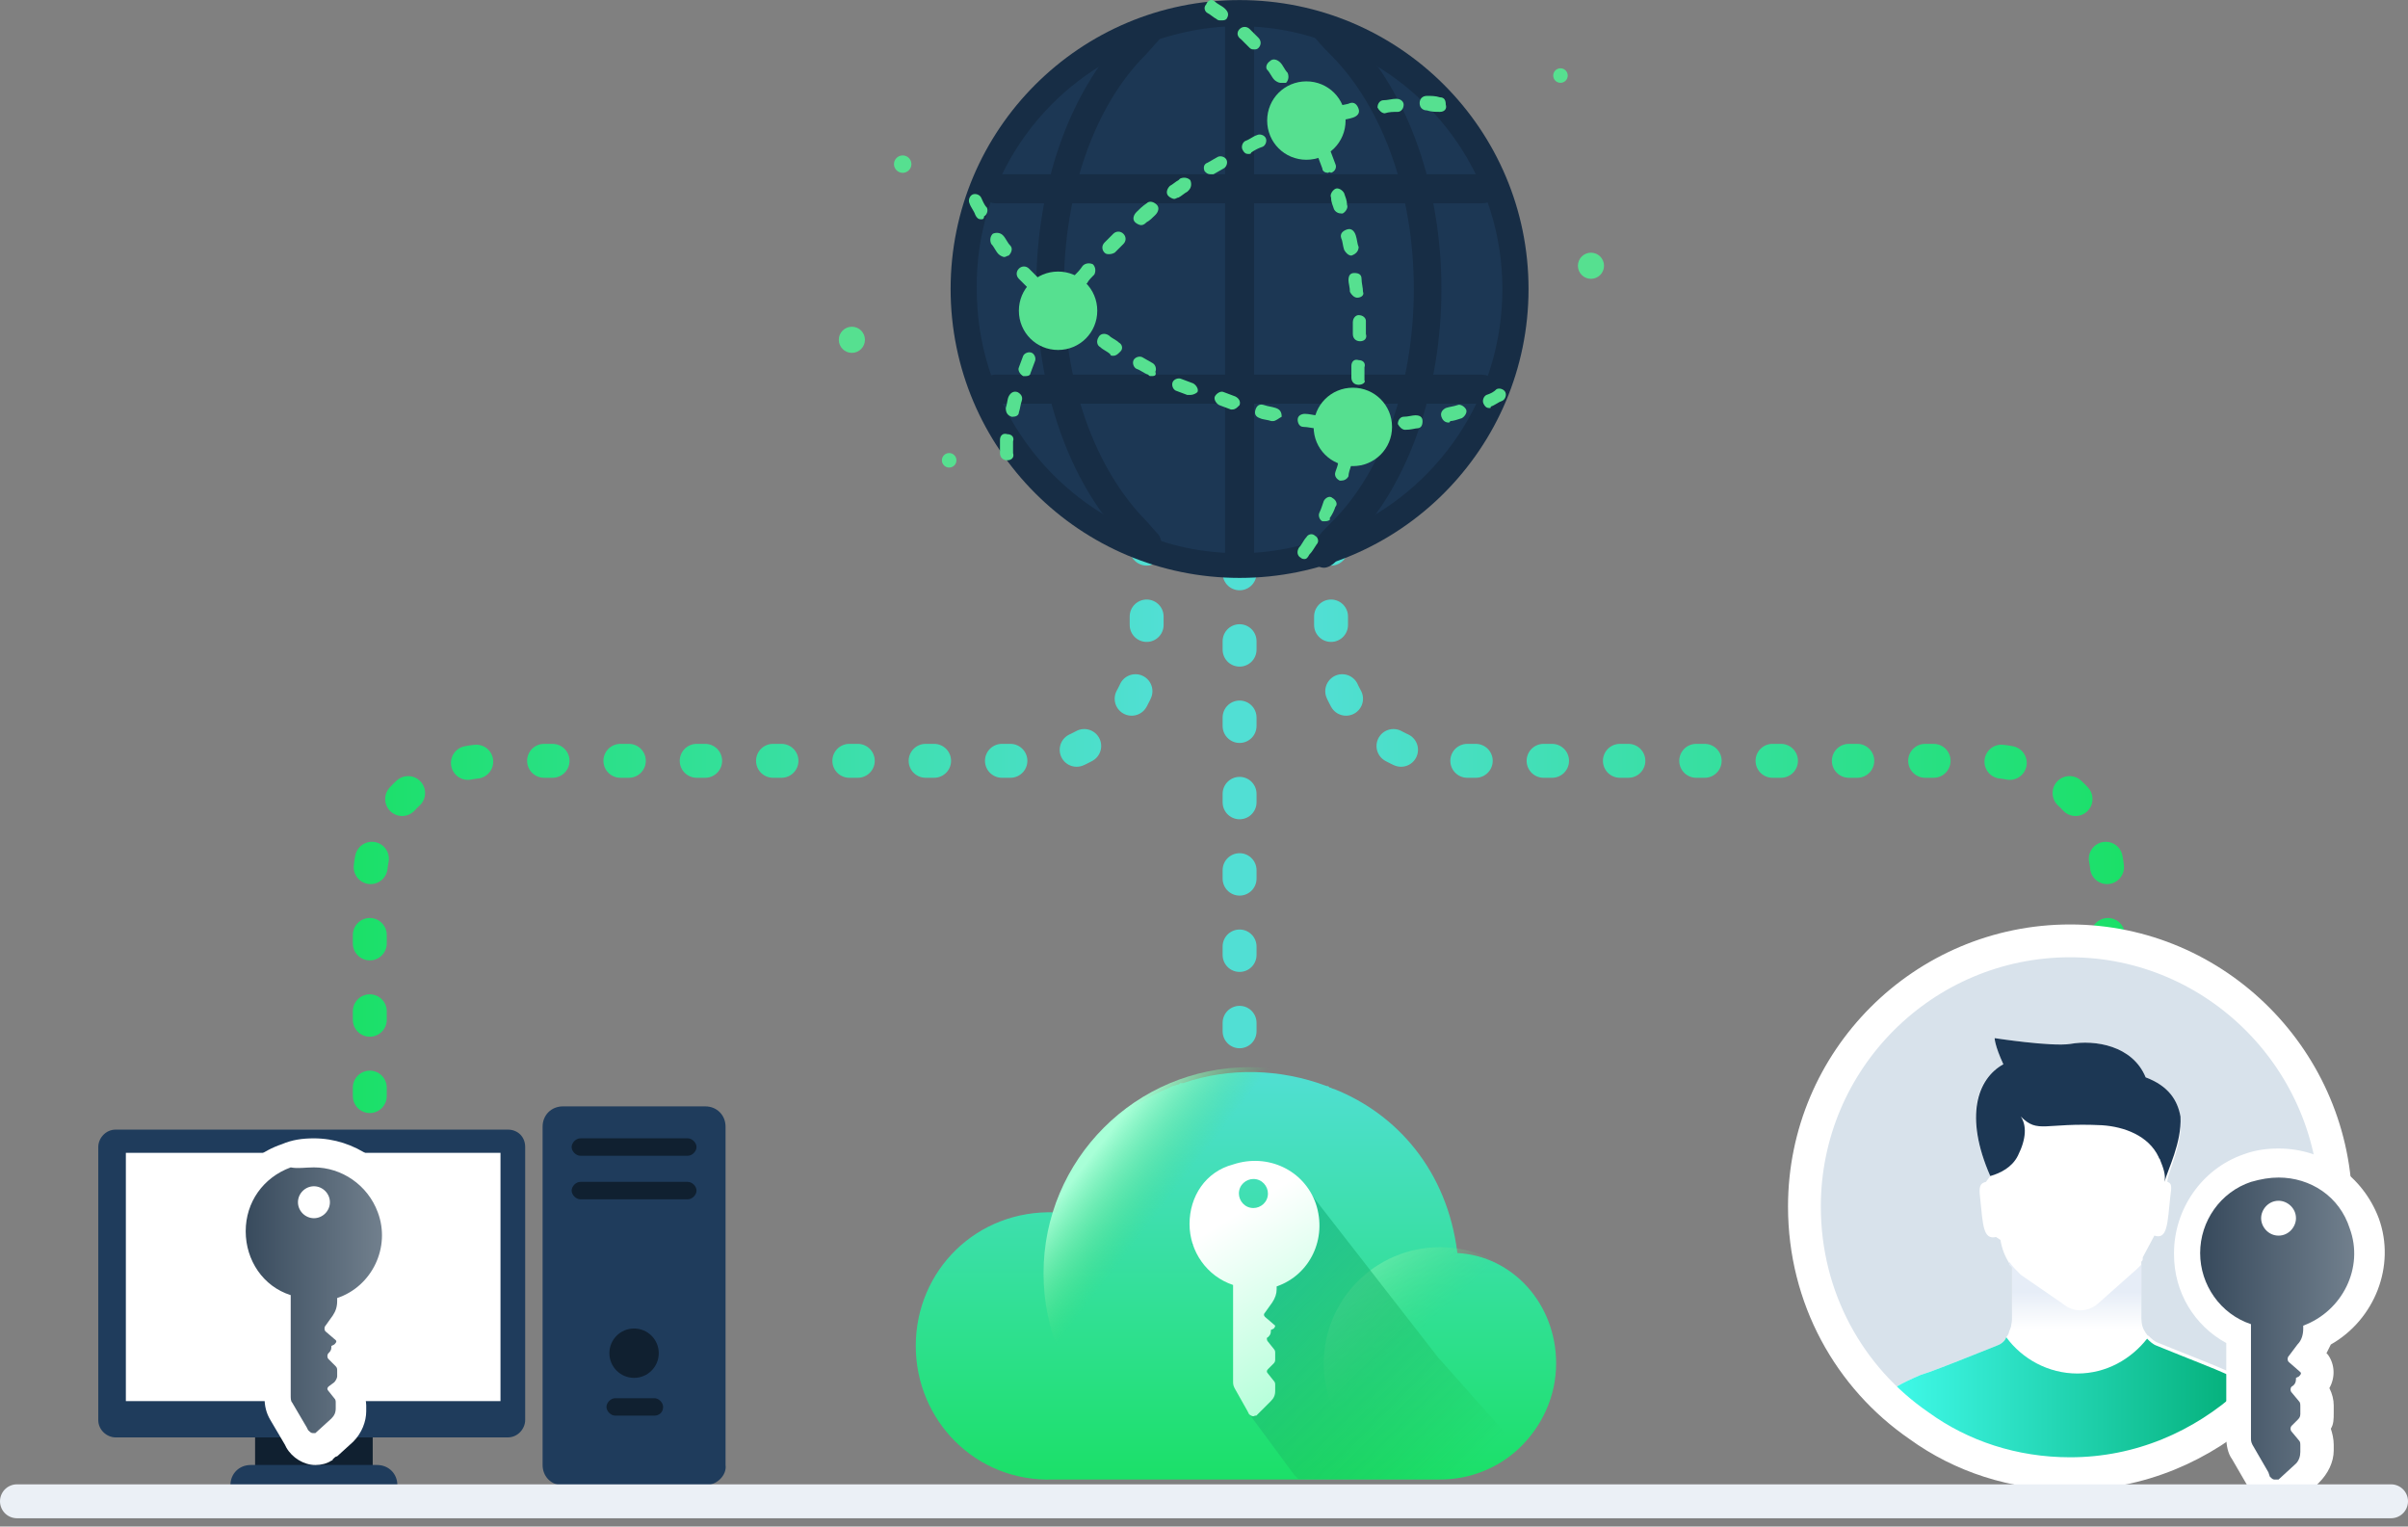 <svg width="142" height="90" viewBox="0 0 142 90" fill="none" xmlns="http://www.w3.org/2000/svg">
<rect x="0" y="0" width="142" height="90" fill="#808080" stroke="none"/>
<path d="M73.098 74.302V29.706" stroke="url(#paint0_linear)" stroke-width="2" stroke-miterlimit="10" stroke-linecap="round" stroke-linejoin="round" stroke-dasharray="0.5 4"/>
<path d="M78.492 31.846V37.752C78.492 41.689 81.661 44.856 85.6 44.856H117.196C121.135 44.856 124.303 48.024 124.303 51.961V69.166" stroke="url(#paint1_linear)" stroke-width="2" stroke-miterlimit="10" stroke-linecap="round" stroke-linejoin="round" stroke-dasharray="0.5 4"/>
<path d="M67.618 31.846V37.752C67.618 41.689 64.45 44.856 60.511 44.856H28.914C24.976 44.856 21.807 48.024 21.807 51.961V69.166" stroke="url(#paint2_linear)" stroke-width="2" stroke-miterlimit="10" stroke-linecap="round" stroke-linejoin="round" stroke-dasharray="0.5 4"/>
<path d="M15.043 86.714V83.718H21.979V86.714H18.468" fill="#102030"/>
<path d="M15.899 86.372H14.786C14.101 86.372 13.587 86.885 13.587 87.57H23.434C23.434 86.885 22.921 86.372 22.236 86.372H19.581" fill="#1F3C5C"/>
<path d="M30.97 67.626V83.719C30.97 84.232 30.541 84.746 29.942 84.746H6.823C6.309 84.746 5.795 84.318 5.795 83.719V67.626C5.795 67.113 6.223 66.599 6.823 66.599H29.942C30.541 66.599 30.97 67.027 30.97 67.626C30.97 67.541 30.97 67.626 30.97 67.626Z" fill="#1F3C5C"/>
<path d="M29.514 79.952V82.606H7.422V67.968H29.514V77.213" fill="white"/>
<path d="M41.587 87.57H33.196C32.511 87.57 31.997 87.056 31.997 86.372V66.427C31.997 65.743 32.511 65.229 33.196 65.229H41.587C42.272 65.229 42.786 65.743 42.786 66.427V86.372C42.872 86.971 42.272 87.57 41.587 87.57Z" fill="#1F3C5C"/>
<path d="M40.56 68.14H34.224C33.967 68.14 33.71 67.883 33.71 67.627C33.71 67.37 33.967 67.113 34.224 67.113H40.56C40.817 67.113 41.074 67.37 41.074 67.627C41.074 67.883 40.817 68.14 40.56 68.14Z" fill="#102030"/>
<path d="M40.56 70.708H34.224C33.967 70.708 33.71 70.451 33.71 70.194C33.71 69.937 33.967 69.68 34.224 69.68H40.56C40.817 69.68 41.074 69.937 41.074 70.194C41.074 70.451 40.817 70.708 40.56 70.708Z" fill="#102030"/>
<path d="M38.59 83.462H36.278C36.021 83.462 35.764 83.205 35.764 82.948C35.764 82.691 36.021 82.434 36.278 82.434H38.59C38.847 82.434 39.104 82.691 39.104 82.948C39.104 83.29 38.847 83.462 38.59 83.462Z" fill="#102030"/>
<path d="M37.391 81.236C38.195 81.236 38.847 80.584 38.847 79.78C38.847 78.977 38.195 78.325 37.391 78.325C36.587 78.325 35.936 78.977 35.936 79.78C35.936 80.584 36.587 81.236 37.391 81.236Z" fill="#102030"/>
<path d="M18.428 85.518C18 85.518 17.657 85.261 17.486 84.919L16.544 83.292C16.373 83.035 16.287 82.779 16.287 82.436V77.129C14.66 76.359 13.633 74.732 13.547 72.849C13.547 72.849 13.547 72.849 13.547 72.764C13.547 70.709 14.831 68.912 16.801 68.227C17.314 68.056 17.828 67.97 18.428 67.97C20.483 67.97 22.281 69.254 22.966 71.223C23.822 73.534 22.709 76.102 20.568 77.129C20.483 77.472 20.397 77.728 20.14 78.071L20.055 78.156L20.226 78.328C20.311 78.413 20.397 78.499 20.397 78.584C20.568 78.841 20.568 79.098 20.568 79.355C20.483 79.526 20.397 79.697 20.311 79.868C20.311 79.954 20.311 79.954 20.226 79.954V80.04C20.397 80.296 20.568 80.553 20.568 80.895V81.238C20.568 81.58 20.483 81.837 20.226 82.094C20.397 82.351 20.483 82.607 20.483 82.95V83.121C20.483 83.549 20.311 83.977 19.969 84.319L19.027 85.175C19.027 85.175 18.941 85.261 18.856 85.347C18.856 85.432 18.684 85.518 18.428 85.518ZM18.513 70.795C18.428 70.795 18.428 70.88 18.513 70.795C18.428 70.88 18.428 70.966 18.513 70.966C18.513 70.966 18.599 70.966 18.513 70.795C18.599 70.88 18.513 70.795 18.513 70.795Z" fill="url(#paint3_linear)"/>
<path d="M18.513 68.826C20.14 68.826 21.681 69.853 22.281 71.479C23.051 73.534 21.938 75.845 19.883 76.529V76.701C19.883 77.043 19.798 77.3 19.626 77.557L19.198 78.156C19.113 78.242 19.113 78.413 19.198 78.498L19.798 79.012C19.883 79.097 19.798 79.183 19.712 79.269L19.541 79.354V79.44C19.541 79.611 19.455 79.697 19.369 79.782C19.284 79.868 19.284 80.039 19.369 80.125L19.798 80.553C19.883 80.638 19.883 80.724 19.883 80.809V81.152C19.883 81.237 19.798 81.409 19.712 81.494L19.369 81.751C19.284 81.837 19.284 81.922 19.369 82.008L19.712 82.436C19.798 82.521 19.798 82.607 19.798 82.692V83.035C19.798 83.292 19.712 83.463 19.541 83.634L18.599 84.49C18.599 84.49 18.599 84.49 18.513 84.49H18.428C18.342 84.49 18.256 84.404 18.171 84.319L18.085 84.148L17.229 82.692C17.143 82.607 17.143 82.436 17.143 82.265V76.358C15.516 75.845 14.489 74.304 14.489 72.592C14.489 70.88 15.516 69.425 17.143 68.826C17.571 68.911 17.999 68.826 18.513 68.826ZM18.513 71.822C19.027 71.822 19.455 71.394 19.455 70.88C19.455 70.367 19.027 69.939 18.513 69.939C17.999 69.939 17.571 70.367 17.571 70.88C17.571 71.394 17.999 71.822 18.513 71.822ZM18.513 67.114C17.828 67.114 17.229 67.199 16.629 67.456C14.318 68.227 12.862 70.452 12.862 72.849V72.934C12.862 74.903 13.975 76.701 15.602 77.642V82.436C15.602 82.864 15.688 83.292 15.944 83.72L16.801 85.175L16.886 85.346C17.229 85.945 17.914 86.373 18.599 86.373C18.941 86.373 19.284 86.288 19.541 86.116C19.541 86.116 19.626 86.117 19.626 86.031C19.712 85.945 19.798 85.86 19.883 85.86L20.825 85.004C21.339 84.49 21.596 83.805 21.596 83.206V82.864C21.596 82.607 21.51 82.265 21.424 82.008C21.51 81.751 21.596 81.494 21.596 81.152V80.809C21.596 80.467 21.51 80.21 21.424 79.868C21.681 79.269 21.681 78.584 21.339 77.985C21.424 77.899 21.424 77.814 21.51 77.642C23.822 76.273 24.935 73.448 23.993 70.794C23.051 68.654 20.911 67.114 18.513 67.114Z" fill="white"/>
<path d="M137.746 71.221C137.746 75.415 136.119 79.181 133.379 82.006C133.122 82.263 132.951 82.52 132.694 82.691C129.869 85.259 126.187 86.885 122.076 86.885C118.737 86.885 115.654 85.858 113.171 84.06C112.401 83.547 111.716 82.948 111.116 82.348C108.205 79.524 106.407 75.586 106.407 71.135C106.407 62.49 113.428 55.471 122.076 55.471C130.639 55.556 137.746 62.575 137.746 71.221Z" fill="#E9F0F8"/>
<path d="M137.746 71.221C137.746 75.757 135.777 79.866 132.694 82.691C129.869 85.259 126.187 86.885 122.076 86.885C118.737 86.885 115.654 85.858 113.171 84.06C109.061 81.236 106.407 76.528 106.407 71.135C106.407 62.49 113.428 55.471 122.076 55.471C130.725 55.471 137.746 62.575 137.746 71.221Z" fill="#D8E2EB"/>
<path d="M133.379 82.006C133.122 82.263 132.951 82.519 132.694 82.691C129.869 85.258 126.187 86.885 122.076 86.885C118.737 86.885 115.654 85.858 113.171 84.06C112.401 83.547 111.716 82.947 111.116 82.348C111.459 81.92 112.058 81.578 113.257 81.064L113.771 80.893C114.713 80.551 115.997 80.037 117.709 79.352C117.966 79.267 118.223 79.096 118.309 78.839C118.394 78.753 118.48 78.582 118.48 78.496C118.566 78.325 118.651 78.068 118.651 77.811V74.644C118.566 74.559 118.566 74.559 118.48 74.473C118.223 74.045 118.052 73.617 117.966 73.104L117.709 72.932C116.939 73.104 116.939 72.248 116.768 70.621C116.682 69.936 116.768 69.765 117.11 69.68L117.367 69.337C116.768 67.968 116.511 66.855 116.511 65.828C116.511 64.287 117.196 63.26 118.138 62.746C117.624 61.634 117.624 61.206 117.624 61.206C117.624 61.206 120.963 61.719 122.076 61.548C123.532 61.291 125.758 61.634 126.529 63.517C127.899 64.03 128.413 64.886 128.584 65.828C128.755 67.283 127.899 68.995 127.813 69.594V69.68C128.07 69.765 128.07 69.936 127.985 70.536C127.813 72.162 127.813 73.104 127.043 72.847L126.358 74.131C126.358 74.302 126.358 74.302 126.272 74.388C126.272 74.644 126.272 75.072 126.272 77.726C126.272 78.068 126.358 78.325 126.529 78.582C126.615 78.668 126.615 78.753 126.7 78.753C126.872 78.924 127.043 79.096 127.3 79.181C129.183 79.951 130.554 80.465 131.495 80.893C132.352 81.492 132.951 81.749 133.379 82.006Z" fill="white"/>
<path d="M133.379 82.006C133.122 82.263 132.951 82.52 132.694 82.691C129.869 85.259 126.187 86.885 122.077 86.885C118.737 86.885 115.655 85.858 113.171 84.06C112.401 83.547 111.716 82.948 111.116 82.348C111.459 81.92 112.058 81.578 113.257 81.064L113.771 80.893C114.713 80.551 115.997 80.037 117.71 79.353C117.966 79.267 118.223 79.096 118.309 78.839C119.251 80.123 120.792 80.979 122.505 80.979C124.217 80.979 125.673 80.123 126.615 78.924C126.786 79.096 126.957 79.267 127.214 79.353C129.098 80.123 130.468 80.636 131.41 81.064C132.352 81.492 132.951 81.749 133.379 82.006Z" fill="url(#paint4_linear)"/>
<path d="M127.642 69.68C127.728 69.252 127.557 68.824 127.385 68.396C127.385 68.31 127.3 68.31 127.3 68.225C126.7 66.941 125.245 66.427 123.96 66.341C120.535 66.17 120.193 66.855 119.165 65.828C119.508 66.341 119.508 67.112 118.994 68.139C118.652 68.824 117.966 69.166 117.367 69.337C115.826 65.828 116.596 63.602 118.138 62.746C117.624 61.634 117.624 61.206 117.624 61.206C117.624 61.206 120.963 61.719 122.077 61.548C123.532 61.291 125.759 61.634 126.529 63.517C127.899 64.03 128.413 64.886 128.584 65.828C128.67 67.369 127.814 68.995 127.642 69.68Z" fill="#1C3754"/>
<path d="M118.651 77.897V74.73C118.566 74.644 118.566 74.644 118.48 74.559V74.388C118.651 74.644 118.908 74.901 119.165 75.158L121.648 76.87C122.248 77.384 123.104 77.384 123.703 76.87L126.015 74.816C126.101 74.73 126.187 74.644 126.272 74.559C126.272 74.816 126.272 75.244 126.272 77.897C126.272 78.068 126.272 78.24 126.358 78.325H118.651C118.566 78.154 118.651 78.068 118.651 77.897Z" fill="url(#paint5_linear)"/>
<path d="M137.746 71.221C137.746 75.757 135.777 79.866 132.694 82.691C129.869 85.259 126.187 86.885 122.076 86.885C118.737 86.885 115.654 85.858 113.171 84.06C109.061 81.236 106.407 76.528 106.407 71.135C106.407 62.49 113.428 55.471 122.076 55.471C130.725 55.471 137.746 62.575 137.746 71.221Z" stroke="white" stroke-width="1.935" stroke-miterlimit="10" stroke-linecap="round" stroke-linejoin="round"/>
<path d="M134.367 88.085C133.938 88.085 133.596 87.829 133.339 87.486L132.311 85.603C132.14 85.346 132.055 85.004 132.055 84.747V78.67C130.256 77.814 129.058 75.93 128.972 73.876C128.972 73.876 128.972 73.876 128.972 73.791C128.972 71.565 130.428 69.511 132.568 68.74C133.168 68.569 133.767 68.398 134.367 68.398C136.593 68.398 138.648 69.853 139.419 71.993C140.36 74.561 139.076 77.386 136.678 78.584C136.593 78.927 136.422 79.355 136.25 79.611L136.079 79.782L136.336 80.039C136.422 80.125 136.507 80.21 136.507 80.296C136.764 80.724 136.678 81.238 136.336 81.58C136.336 81.666 136.25 81.751 136.25 81.837L136.336 81.922C136.507 82.179 136.678 82.522 136.678 82.778V83.206C136.678 83.549 136.507 83.891 136.336 84.148L136.422 84.234C136.593 84.49 136.764 84.747 136.764 85.09V85.432C136.764 85.945 136.593 86.374 136.25 86.716L135.223 87.657C135.223 87.657 135.052 87.743 135.052 87.829C134.709 88.085 134.538 88.085 134.367 88.085ZM134.367 71.565C134.281 71.565 134.281 71.565 134.195 71.651C134.195 71.651 134.11 71.736 134.11 71.822C134.11 71.907 134.195 71.993 134.281 71.993C134.367 71.993 134.367 71.993 134.452 71.907C134.538 71.822 134.538 71.822 134.538 71.736C134.538 71.651 134.452 71.565 134.367 71.565Z" fill="url(#paint6_linear)"/>
<path d="M134.367 69.425C136.25 69.425 137.963 70.538 138.562 72.421C139.419 74.732 138.134 77.3 135.822 78.156V78.327C135.822 78.669 135.737 79.012 135.48 79.269L134.966 79.953C134.88 80.039 134.88 80.21 134.966 80.296L135.651 80.895C135.737 80.981 135.651 81.066 135.565 81.152L135.394 81.237V81.323C135.394 81.494 135.309 81.665 135.137 81.751C135.052 81.837 135.052 82.008 135.137 82.093L135.565 82.607C135.651 82.692 135.651 82.778 135.651 82.949V83.377C135.651 83.549 135.565 83.634 135.48 83.72L135.137 84.062C135.052 84.148 135.052 84.319 135.137 84.404L135.565 84.918C135.651 85.004 135.651 85.089 135.651 85.26V85.603C135.651 85.86 135.565 86.116 135.394 86.288L134.367 87.229C134.367 87.229 134.367 87.229 134.281 87.229C134.195 87.229 134.195 87.229 134.11 87.229C134.024 87.229 133.939 87.144 133.853 87.058L133.767 86.801L132.825 85.175C132.74 85.004 132.74 84.918 132.74 84.747V78.07C130.942 77.471 129.743 75.759 129.743 73.876C129.743 71.993 130.942 70.281 132.74 69.682C133.339 69.51 133.853 69.425 134.367 69.425ZM134.367 72.849C134.966 72.849 135.394 72.335 135.394 71.822C135.394 71.222 134.88 70.794 134.367 70.794C133.767 70.794 133.339 71.308 133.339 71.822C133.339 72.335 133.767 72.849 134.367 72.849ZM134.367 67.713C133.682 67.713 132.997 67.799 132.312 68.055C129.828 68.911 128.202 71.308 128.202 73.876V73.962C128.202 76.187 129.4 78.156 131.284 79.183V84.747C131.284 85.175 131.37 85.688 131.627 86.031L132.569 87.657L132.654 87.914C132.997 88.513 133.682 88.941 134.367 88.941C134.709 88.941 135.052 88.856 135.394 88.684H135.48C135.565 88.599 135.651 88.513 135.737 88.427L136.764 87.4C137.278 86.887 137.62 86.202 137.62 85.517V85.175C137.62 84.832 137.535 84.49 137.449 84.233C137.62 83.976 137.62 83.634 137.62 83.292V82.864C137.62 82.521 137.535 82.179 137.364 81.837C137.706 81.237 137.706 80.467 137.278 79.868L137.192 79.782C137.278 79.611 137.364 79.44 137.449 79.269C140.018 77.813 141.302 74.646 140.275 71.822C139.333 69.339 137.021 67.713 134.367 67.713Z" fill="white"/>
<path d="M91.765 80.38C91.765 82.349 90.908 84.147 89.538 85.43C88.34 86.543 86.713 87.228 84.915 87.228C84.915 87.228 84.572 87.228 76.523 87.228H75.496C75.153 87.228 74.811 87.228 74.468 87.228C73.954 87.228 73.355 87.228 72.841 87.228H62.138C57.514 87.399 54.003 83.719 54.003 79.353C54.003 74.902 57.599 71.307 62.223 71.478H62.309C62.737 70.28 63.251 69.167 63.85 68.225C63.936 68.14 64.022 68.054 64.022 67.969L64.107 67.883C65.391 66.085 67.104 64.887 68.988 64.117C69.073 64.031 69.245 64.031 69.416 63.946C69.502 63.946 69.502 63.946 69.587 63.86C69.587 63.86 69.587 63.86 69.673 63.86H69.758C72.499 62.918 75.496 63.004 78.236 64.031C78.321 64.031 78.321 64.031 78.407 64.117C78.493 64.117 78.578 64.202 78.664 64.202C82.346 65.657 85.343 68.996 85.942 73.875C89.196 74.046 91.765 76.871 91.765 80.38Z" fill="url(#paint7_linear)"/>
<path d="M84.915 87.228C88.698 87.228 91.765 84.162 91.765 80.38C91.765 76.598 88.698 73.532 84.915 73.532C81.131 73.532 78.064 76.598 78.064 80.38C78.064 84.162 81.131 87.228 84.915 87.228Z" fill="url(#paint8_linear)"/>
<path d="M73.697 87.228C80.413 87.228 85.856 81.786 85.856 75.073C85.856 68.36 80.413 62.918 73.697 62.918C66.982 62.918 61.538 68.36 61.538 75.073C61.538 81.786 66.982 87.228 73.697 87.228Z" fill="url(#paint9_linear)"/>
<path d="M89.584 85.404C88.385 86.516 86.758 87.201 84.96 87.201C84.96 87.201 84.617 87.201 76.568 87.201L76.483 87.116L76.311 86.944L73.657 83.349L72.886 79.754L73.657 74.875L70.232 73.334L75.198 73.249L76.996 69.996L84.788 80.011L89.584 85.404Z" fill="url(#paint10_linear)"/>
<path d="M73.058 70.366C73.058 69.853 73.486 69.51 73.914 69.51C74.428 69.51 74.77 69.938 74.77 70.366C74.77 70.88 74.342 71.222 73.914 71.222C73.4 71.222 73.058 70.794 73.058 70.366ZM70.147 72.164C70.147 73.79 71.174 75.246 72.715 75.759V81.409C72.715 81.58 72.715 81.665 72.801 81.837L73.572 83.206L73.657 83.377C73.743 83.463 73.914 83.548 74 83.463C74 83.463 74 83.463 74.085 83.463L74.942 82.607C75.113 82.436 75.198 82.264 75.198 82.008V81.665C75.198 81.58 75.198 81.494 75.113 81.409L74.77 80.981C74.685 80.895 74.685 80.809 74.77 80.724L75.113 80.381C75.198 80.296 75.198 80.21 75.198 80.124V79.782C75.198 79.697 75.198 79.611 75.113 79.525L74.77 79.097C74.685 79.012 74.685 78.841 74.77 78.841C74.856 78.755 74.942 78.669 74.942 78.498V78.413L75.113 78.327C75.198 78.241 75.198 78.156 75.198 78.156L74.599 77.642C74.513 77.557 74.513 77.471 74.599 77.385L75.027 76.786C75.198 76.529 75.284 76.273 75.284 76.016V75.845C77.254 75.16 78.281 73.02 77.596 70.966C76.911 68.997 74.77 67.97 72.715 68.654C71.088 69.082 70.147 70.538 70.147 72.164Z" fill="url(#paint11_linear)"/>
<path d="M73.098 34.072C82.509 34.072 90.138 26.445 90.138 17.038C90.138 7.63 82.509 0.004 73.098 0.004C63.687 0.004 56.058 7.63 56.058 17.038C56.058 26.445 63.687 34.072 73.098 34.072Z" fill="#172D45"/>
<path d="M88.596 17.038C88.596 23.458 84.743 28.936 79.177 31.333C77.294 32.103 75.239 32.617 73.098 32.617C70.957 32.617 68.902 32.189 67.018 31.333C61.453 28.936 57.599 23.458 57.599 17.038C57.514 10.618 61.453 5.14 66.933 2.829C68.817 2.059 70.872 1.545 73.012 1.545C75.153 1.545 77.208 1.973 79.092 2.829C84.657 5.14 88.596 10.618 88.596 17.038Z" fill="#1C3754"/>
<path d="M78.064 33.473C77.893 33.473 77.722 33.387 77.551 33.301C77.208 33.045 77.123 32.531 77.379 32.103C77.722 31.59 78.15 31.162 78.578 30.733C81.575 27.738 83.373 22.602 83.373 17.038C83.373 11.474 81.575 6.424 78.578 3.342C78.236 3 77.893 2.658 77.551 2.23C77.294 1.887 77.294 1.288 77.722 1.031C78.064 0.774 78.578 0.86 78.921 1.202C79.177 1.545 79.434 1.887 79.777 2.144C83.031 5.482 85 11.046 85 17.038C85 23.03 83.031 28.594 79.777 31.932C79.434 32.274 79.092 32.702 78.749 33.13C78.578 33.301 78.321 33.473 78.064 33.473Z" fill="#172D45"/>
<path d="M67.704 32.959C67.447 32.959 67.19 32.873 67.019 32.617C66.762 32.36 66.591 32.103 66.334 31.846C63.08 28.508 61.11 22.944 61.11 16.952C61.11 10.96 63.08 5.397 66.334 2.058C66.591 1.802 66.762 1.545 67.019 1.288C67.275 0.946 67.875 0.86 68.217 1.202C68.56 1.459 68.645 2.058 68.303 2.401C68.046 2.658 67.789 3 67.532 3.257C64.535 6.253 62.737 11.389 62.737 16.952C62.737 22.516 64.535 27.566 67.532 30.648C67.789 30.905 68.046 31.247 68.303 31.504C68.56 31.846 68.56 32.36 68.217 32.702C68.132 32.959 67.875 32.959 67.704 32.959Z" fill="#172D45"/>
<path d="M73.098 33.986C72.67 33.986 72.242 33.643 72.242 33.13V0.945C72.242 0.517 72.584 0.089 73.098 0.089C73.612 0.089 73.954 0.431 73.954 0.945V33.13C73.954 33.643 73.526 33.986 73.098 33.986Z" fill="#172D45"/>
<path d="M87.398 11.988H58.713C58.285 11.988 57.857 11.645 57.857 11.132C57.857 10.618 58.199 10.275 58.713 10.275H87.398C87.826 10.275 88.254 10.618 88.254 11.132C88.254 11.645 87.912 11.988 87.398 11.988Z" fill="#172D45"/>
<path d="M87.398 23.8H58.713C58.285 23.8 57.857 23.458 57.857 22.944C57.857 22.516 58.199 22.088 58.713 22.088H87.398C87.826 22.088 88.254 22.43 88.254 22.944C88.254 23.458 87.912 23.8 87.398 23.8Z" fill="#172D45"/>
<path d="M62.394 20.633C61.11 20.633 60.083 19.605 60.083 18.321C60.083 17.037 61.11 16.01 62.394 16.01C63.679 16.01 64.706 17.037 64.706 18.321C64.706 19.605 63.679 20.633 62.394 20.633Z" fill="#56E090"/>
<path d="M77.037 9.419C75.752 9.419 74.725 8.392 74.725 7.108C74.725 5.824 75.752 4.797 77.037 4.797C78.321 4.797 79.349 5.824 79.349 7.108C79.349 8.392 78.321 9.419 77.037 9.419Z" fill="#56E090"/>
<path d="M79.777 27.481C78.492 27.481 77.465 26.453 77.465 25.169C77.465 23.886 78.492 22.858 79.777 22.858C81.061 22.858 82.089 23.886 82.089 25.169C82.089 26.453 81.061 27.481 79.777 27.481Z" fill="#56E090"/>
<path d="M76.951 32.959C76.866 32.959 76.78 32.959 76.694 32.873C76.523 32.787 76.438 32.531 76.609 32.274C76.78 32.103 76.866 31.846 77.037 31.675C77.123 31.503 77.379 31.418 77.551 31.589C77.722 31.675 77.808 31.931 77.636 32.103C77.465 32.359 77.379 32.531 77.208 32.702C77.123 32.873 77.037 32.959 76.951 32.959ZM78.15 30.733C78.064 30.733 78.064 30.733 77.979 30.733C77.808 30.648 77.722 30.391 77.808 30.22C77.893 30.048 77.979 29.791 78.064 29.535C78.15 29.363 78.407 29.192 78.578 29.363C78.749 29.449 78.921 29.706 78.749 29.877C78.664 30.134 78.578 30.305 78.407 30.562C78.493 30.648 78.321 30.733 78.15 30.733ZM79.092 28.336H79.006C78.835 28.251 78.664 28.079 78.749 27.823C78.835 27.566 78.921 27.395 78.921 27.138C79.006 26.967 79.177 26.796 79.434 26.881C79.606 26.967 79.777 27.138 79.691 27.395C79.606 27.651 79.52 27.908 79.52 28.079C79.434 28.251 79.263 28.336 79.092 28.336Z" fill="#56E090"/>
<path d="M80.119 22.687C79.862 22.687 79.691 22.515 79.691 22.259C79.691 22.002 79.691 21.745 79.691 21.574C79.691 21.317 79.862 21.146 80.119 21.232C80.376 21.232 80.547 21.403 80.462 21.66C80.462 21.916 80.462 22.173 80.462 22.43C80.547 22.515 80.376 22.687 80.119 22.687ZM80.205 20.119C79.948 20.119 79.777 19.948 79.777 19.691C79.777 19.434 79.777 19.177 79.777 19.006C79.777 18.749 79.948 18.578 80.119 18.578C80.376 18.578 80.547 18.749 80.547 18.92C80.547 19.177 80.547 19.434 80.547 19.691C80.633 19.948 80.462 20.119 80.205 20.119ZM80.034 17.551C79.862 17.551 79.691 17.38 79.606 17.208C79.606 16.952 79.52 16.695 79.52 16.524C79.52 16.267 79.606 16.096 79.862 16.096C80.119 16.096 80.29 16.181 80.29 16.438C80.29 16.695 80.376 16.952 80.376 17.208C80.462 17.38 80.29 17.551 80.034 17.551C80.119 17.551 80.034 17.551 80.034 17.551ZM79.691 15.069C79.52 15.069 79.349 14.897 79.263 14.726C79.177 14.469 79.177 14.213 79.092 14.041C79.006 13.784 79.177 13.613 79.434 13.528C79.691 13.442 79.862 13.613 79.948 13.87C80.034 14.127 80.034 14.384 80.119 14.555C80.119 14.812 79.948 14.983 79.691 15.069ZM79.092 12.586C78.921 12.586 78.749 12.501 78.664 12.329C78.578 12.073 78.492 11.901 78.492 11.645C78.407 11.473 78.578 11.217 78.749 11.131C78.921 11.045 79.177 11.217 79.263 11.388C79.349 11.645 79.434 11.816 79.434 12.073C79.52 12.244 79.349 12.501 79.177 12.586H79.092ZM78.321 10.189C78.15 10.189 77.979 10.104 77.979 9.933C77.893 9.676 77.807 9.505 77.722 9.248C77.636 9.077 77.722 8.82 77.979 8.734C78.15 8.649 78.407 8.734 78.492 8.991C78.578 9.248 78.664 9.419 78.749 9.676C78.835 9.847 78.749 10.104 78.492 10.189C78.407 10.104 78.321 10.189 78.321 10.189Z" fill="#56E090"/>
<path d="M75.496 4.883C75.41 4.883 75.239 4.797 75.153 4.711C74.982 4.54 74.896 4.283 74.725 4.112C74.639 4.027 74.639 3.77 74.896 3.599C75.067 3.427 75.324 3.513 75.496 3.684C75.667 3.855 75.752 4.112 75.924 4.283C76.009 4.455 76.009 4.711 75.838 4.883C75.667 4.883 75.581 4.883 75.496 4.883ZM73.954 2.914C73.869 2.914 73.783 2.914 73.697 2.828C73.526 2.657 73.355 2.486 73.184 2.315C72.927 2.143 72.927 1.887 73.098 1.715C73.269 1.544 73.526 1.544 73.697 1.715C73.869 1.887 74.04 2.058 74.211 2.229C74.382 2.4 74.382 2.657 74.211 2.828C74.125 2.914 74.04 2.914 73.954 2.914ZM71.985 1.202C71.899 1.202 71.814 1.202 71.728 1.116C71.557 1.031 71.385 0.859 71.214 0.774C71.043 0.688 70.957 0.431 71.129 0.26C71.214 0.003 71.471 -0.082 71.642 0.089C71.814 0.26 72.07 0.346 72.242 0.517C72.413 0.688 72.499 0.859 72.327 1.116C72.242 1.202 72.156 1.202 71.985 1.202Z" fill="#56E090"/>
<path d="M60.853 17.037C60.768 17.037 60.682 17.037 60.596 16.952C60.425 16.781 60.254 16.609 60.083 16.438C59.911 16.267 59.911 16.01 60.083 15.839C60.254 15.668 60.511 15.668 60.682 15.839C60.853 16.01 61.025 16.181 61.196 16.353C61.367 16.524 61.367 16.781 61.196 16.952C61.025 17.037 60.939 17.037 60.853 17.037ZM59.226 15.154C59.141 15.154 58.969 15.069 58.884 14.983C58.713 14.812 58.627 14.555 58.456 14.384C58.37 14.213 58.37 13.956 58.541 13.785C58.713 13.699 58.969 13.699 59.141 13.87C59.312 14.041 59.398 14.298 59.569 14.469C59.74 14.641 59.654 14.897 59.483 15.069C59.398 15.069 59.312 15.154 59.226 15.154ZM57.856 12.929C57.685 12.929 57.599 12.843 57.514 12.672C57.428 12.415 57.257 12.244 57.171 11.987C57.086 11.816 57.171 11.559 57.343 11.473C57.514 11.388 57.771 11.473 57.856 11.645C57.942 11.816 58.028 12.073 58.199 12.244C58.284 12.415 58.199 12.672 58.028 12.758C58.028 12.929 57.942 12.929 57.856 12.929Z" fill="#56E090"/>
<path d="M77.636 25.255C77.636 25.255 77.551 25.255 77.636 25.255C77.379 25.255 77.123 25.169 76.866 25.169C76.609 25.169 76.523 24.912 76.523 24.741C76.523 24.484 76.78 24.399 76.951 24.399C77.208 24.399 77.465 24.484 77.636 24.484C77.893 24.484 77.979 24.741 77.979 24.912C77.979 25.084 77.808 25.255 77.636 25.255ZM75.067 24.827H74.982C74.725 24.741 74.468 24.741 74.297 24.655C74.04 24.57 73.954 24.399 74.04 24.142C74.126 23.885 74.297 23.799 74.554 23.885C74.811 23.971 74.982 23.971 75.239 24.056C75.496 24.142 75.581 24.313 75.581 24.57C75.41 24.655 75.239 24.827 75.067 24.827ZM72.67 24.142H72.584C72.327 24.056 72.156 23.971 71.899 23.885C71.728 23.799 71.557 23.543 71.642 23.372C71.728 23.2 71.985 23.029 72.156 23.115C72.413 23.2 72.584 23.286 72.841 23.372C73.012 23.457 73.184 23.628 73.098 23.885C72.927 24.056 72.841 24.142 72.67 24.142ZM70.187 23.286C70.101 23.286 70.101 23.286 70.015 23.286C69.759 23.2 69.587 23.115 69.33 23.029C69.159 22.944 69.073 22.687 69.159 22.515C69.245 22.344 69.502 22.259 69.673 22.344C69.93 22.43 70.101 22.515 70.358 22.601C70.529 22.687 70.701 22.944 70.615 23.115C70.529 23.2 70.358 23.286 70.187 23.286ZM67.875 22.173C67.789 22.173 67.789 22.173 67.704 22.088C67.447 22.002 67.275 21.831 67.019 21.745C66.847 21.66 66.762 21.403 66.847 21.232C66.933 21.06 67.19 20.975 67.361 21.06C67.532 21.146 67.789 21.317 67.96 21.403C68.132 21.488 68.217 21.745 68.132 21.916C68.217 22.173 68.046 22.173 67.875 22.173ZM65.648 20.975C65.563 20.975 65.477 20.975 65.477 20.889C65.306 20.718 65.049 20.632 64.878 20.461C64.707 20.376 64.621 20.119 64.792 19.862C64.878 19.691 65.135 19.605 65.392 19.776C65.563 19.948 65.82 20.033 65.991 20.204C66.162 20.29 66.248 20.547 66.077 20.718C65.905 20.889 65.82 20.975 65.648 20.975Z" fill="#56E090"/>
<path d="M82.859 25.34C82.688 25.34 82.517 25.169 82.431 24.998C82.431 24.741 82.603 24.57 82.774 24.57C83.031 24.57 83.287 24.485 83.459 24.485C83.716 24.485 83.887 24.57 83.887 24.827C83.887 25.084 83.801 25.255 83.544 25.255C83.459 25.255 83.202 25.34 82.859 25.34C82.945 25.34 82.945 25.34 82.859 25.34ZM85.428 24.913C85.257 24.913 85.086 24.827 85 24.57C84.915 24.313 85.086 24.142 85.257 24.056C85.514 23.971 85.685 23.971 85.942 23.885C86.113 23.8 86.37 23.971 86.456 24.142C86.541 24.313 86.37 24.57 86.199 24.656C85.942 24.741 85.685 24.827 85.514 24.827C85.514 24.913 85.428 24.913 85.428 24.913ZM87.826 24.056C87.654 24.056 87.569 23.971 87.483 23.8C87.398 23.628 87.483 23.372 87.654 23.286C87.911 23.201 88.083 23.115 88.254 22.944C88.425 22.858 88.682 22.944 88.768 23.115C88.853 23.286 88.768 23.543 88.596 23.628C88.34 23.714 88.168 23.885 87.911 23.971C87.911 24.056 87.911 24.056 87.826 24.056Z" fill="#56E090"/>
<path d="M79.092 7.108C78.92 7.108 78.749 7.023 78.663 6.766C78.578 6.509 78.749 6.338 78.92 6.252C79.177 6.167 79.434 6.167 79.605 6.081C79.862 5.995 80.034 6.167 80.119 6.423C80.205 6.68 80.034 6.852 79.777 6.937C79.52 7.023 79.349 7.023 79.092 7.108C79.177 7.108 79.177 7.108 79.092 7.108ZM81.66 6.68C81.489 6.68 81.318 6.509 81.232 6.338C81.232 6.081 81.404 5.91 81.575 5.91C81.832 5.91 82.089 5.824 82.346 5.824C82.602 5.824 82.774 5.995 82.774 6.167C82.774 6.423 82.602 6.595 82.431 6.595C82.174 6.595 81.917 6.595 81.66 6.68ZM84.914 6.595C84.657 6.595 84.4 6.595 84.144 6.509C83.887 6.509 83.716 6.338 83.716 6.081C83.716 5.824 83.887 5.653 84.144 5.653C84.4 5.653 84.657 5.653 84.914 5.738C85.171 5.738 85.257 5.91 85.257 6.167C85.342 6.423 85.171 6.595 84.914 6.595Z" fill="#56E090"/>
<path d="M63.679 16.952C63.593 16.952 63.508 16.952 63.422 16.866C63.251 16.695 63.251 16.438 63.337 16.267C63.508 16.096 63.679 15.925 63.85 15.668C64.022 15.497 64.278 15.497 64.45 15.582C64.621 15.754 64.621 16.01 64.535 16.182C64.364 16.353 64.193 16.524 64.107 16.695C63.936 16.866 63.765 16.952 63.679 16.952ZM65.392 14.983C65.306 14.983 65.22 14.983 65.135 14.898C64.963 14.726 64.963 14.47 65.135 14.299C65.306 14.127 65.477 13.956 65.648 13.785C65.82 13.614 66.077 13.614 66.248 13.785C66.419 13.956 66.419 14.213 66.248 14.384C66.077 14.555 65.905 14.726 65.734 14.898C65.563 14.983 65.477 14.983 65.392 14.983ZM67.275 13.271C67.19 13.271 67.019 13.186 66.933 13.1C66.762 12.929 66.847 12.672 67.019 12.501C67.19 12.33 67.361 12.159 67.618 11.987C67.789 11.816 68.046 11.902 68.217 12.073C68.388 12.244 68.303 12.501 68.132 12.672C67.96 12.843 67.789 13.014 67.618 13.1C67.447 13.271 67.361 13.271 67.275 13.271ZM69.245 11.73C69.159 11.73 68.988 11.645 68.902 11.559C68.731 11.388 68.817 11.131 68.988 10.96C69.159 10.875 69.33 10.703 69.502 10.618L69.587 10.532C69.758 10.447 70.015 10.447 70.187 10.618C70.272 10.789 70.272 11.046 70.101 11.217L70.015 11.303C69.844 11.388 69.673 11.559 69.502 11.645C69.416 11.645 69.33 11.73 69.245 11.73ZM71.385 10.275C71.214 10.275 71.129 10.19 71.043 10.104C70.957 9.933 70.957 9.676 71.214 9.591C71.385 9.505 71.642 9.334 71.814 9.248C71.985 9.163 72.242 9.248 72.327 9.419C72.413 9.591 72.327 9.847 72.156 9.933C71.985 10.019 71.728 10.19 71.557 10.275C71.557 10.275 71.471 10.275 71.385 10.275ZM73.612 9.077C73.441 9.077 73.355 8.991 73.269 8.82C73.184 8.649 73.269 8.392 73.441 8.307C73.697 8.221 73.869 8.05 74.126 7.964C74.297 7.879 74.554 7.964 74.639 8.135C74.725 8.307 74.639 8.563 74.468 8.649C74.211 8.735 74.04 8.82 73.783 8.991C73.783 9.077 73.697 9.077 73.612 9.077Z" fill="#56E090"/>
<path d="M59.398 27.138C59.141 27.138 58.969 26.967 58.969 26.71C58.969 26.453 58.969 26.196 58.969 25.939C58.969 25.683 59.141 25.512 59.398 25.597C59.654 25.597 59.826 25.768 59.74 26.025C59.74 26.282 59.74 26.539 59.74 26.71C59.826 26.967 59.654 27.138 59.398 27.138ZM59.74 24.57H59.654C59.398 24.484 59.312 24.313 59.312 24.056C59.398 23.799 59.398 23.543 59.483 23.372C59.569 23.2 59.74 23.029 59.997 23.115C60.168 23.2 60.339 23.372 60.254 23.628C60.168 23.885 60.168 24.056 60.083 24.313C60.083 24.484 59.911 24.57 59.74 24.57ZM60.511 22.173C60.425 22.173 60.425 22.173 60.339 22.173C60.168 22.088 59.997 21.831 60.083 21.66C60.168 21.403 60.254 21.232 60.339 20.975C60.425 20.804 60.682 20.718 60.853 20.804C61.024 20.889 61.11 21.146 61.024 21.317C60.939 21.574 60.853 21.745 60.767 22.002C60.767 22.088 60.682 22.173 60.511 22.173Z" fill="#56E090"/>
<path d="M1 88.512H141" stroke="#EBF0F6" stroke-width="2" stroke-miterlimit="10" stroke-linecap="round" stroke-linejoin="round"/>
<path d="M93.82 16.439C94.245 16.439 94.59 16.094 94.59 15.668C94.59 15.242 94.245 14.898 93.82 14.898C93.394 14.898 93.049 15.242 93.049 15.668C93.049 16.094 93.394 16.439 93.82 16.439Z" fill="#56E090"/>
<path d="M53.232 10.19C53.516 10.19 53.746 9.96 53.746 9.676C53.746 9.393 53.516 9.163 53.232 9.163C52.949 9.163 52.718 9.393 52.718 9.676C52.718 9.96 52.949 10.19 53.232 10.19Z" fill="#56E090"/>
<path d="M92.021 4.883C92.258 4.883 92.45 4.691 92.45 4.455C92.45 4.218 92.258 4.026 92.021 4.026C91.785 4.026 91.593 4.218 91.593 4.455C91.593 4.691 91.785 4.883 92.021 4.883Z" fill="#56E090"/>
<path d="M55.972 27.566C56.209 27.566 56.401 27.375 56.401 27.138C56.401 26.902 56.209 26.71 55.972 26.71C55.736 26.71 55.544 26.902 55.544 27.138C55.544 27.375 55.736 27.566 55.972 27.566Z" fill="#56E090"/>
<path d="M50.236 20.804C50.661 20.804 51.006 20.459 51.006 20.033C51.006 19.608 50.661 19.263 50.236 19.263C49.81 19.263 49.465 19.608 49.465 20.033C49.465 20.459 49.81 20.804 50.236 20.804Z" fill="#56E090"/>
<defs>
<linearGradient id="paint0_linear" x1="-nan" y1="-nan" x2="-nan" y2="-nan" gradientUnits="userSpaceOnUse">
<stop stop-color="#51DFD4"/>
<stop offset="1" stop-color="#1BE068"/>
</linearGradient>
<linearGradient id="paint1_linear" x1="77.595" y1="50.491" x2="125.159" y2="50.491" gradientUnits="userSpaceOnUse">
<stop stop-color="#51DFD4"/>
<stop offset="1" stop-color="#1BE068"/>
</linearGradient>
<linearGradient id="paint2_linear" x1="68.512" y1="50.491" x2="20.948" y2="50.491" gradientUnits="userSpaceOnUse">
<stop stop-color="#51DFD4"/>
<stop offset="1" stop-color="#1BE068"/>
</linearGradient>
<linearGradient id="paint3_linear" x1="13.648" y1="76.727" x2="23.311" y2="76.727" gradientUnits="userSpaceOnUse">
<stop offset="0.003" stop-color="#324558"/>
<stop offset="1" stop-color="#778592"/>
</linearGradient>
<linearGradient id="paint4_linear" x1="111.015" y1="82.901" x2="133.381" y2="82.901" gradientUnits="userSpaceOnUse">
<stop stop-color="#42FCED"/>
<stop offset="1" stop-color="#00AA72"/>
</linearGradient>
<linearGradient id="paint5_linear" x1="122.354" y1="78.361" x2="122.354" y2="76.149" gradientUnits="userSpaceOnUse">
<stop stop-color="white"/>
<stop offset="0.991" stop-color="#E6EDF7"/>
</linearGradient>
<linearGradient id="paint6_linear" x1="129.017" y1="78.328" x2="139.702" y2="78.328" gradientUnits="userSpaceOnUse">
<stop offset="0.003" stop-color="#324558"/>
<stop offset="1" stop-color="#778592"/>
</linearGradient>
<linearGradient id="paint7_linear" x1="72.852" y1="62.859" x2="72.852" y2="87.236" gradientUnits="userSpaceOnUse">
<stop stop-color="#51DFD4"/>
<stop offset="1" stop-color="#1BE068"/>
</linearGradient>
<linearGradient id="paint8_linear" x1="77.349" y1="72.123" x2="83.43" y2="78.759" gradientUnits="userSpaceOnUse">
<stop stop-color="#A8FFD7"/>
<stop offset="1" stop-color="#52E07F" stop-opacity="0"/>
</linearGradient>
<linearGradient id="paint9_linear" x1="64.487" y1="67.988" x2="68.571" y2="71.138" gradientUnits="userSpaceOnUse">
<stop stop-color="#A8FFD7"/>
<stop offset="1" stop-color="#52E07F" stop-opacity="0"/>
</linearGradient>
<linearGradient id="paint10_linear" x1="71.688" y1="73.499" x2="85.721" y2="87.537" gradientUnits="userSpaceOnUse">
<stop stop-color="#21C29A"/>
<stop offset="1" stop-color="#19B33C" stop-opacity="0"/>
</linearGradient>
<linearGradient id="paint11_linear" x1="78.553" y1="81.736" x2="72.372" y2="71.884" gradientUnits="userSpaceOnUse">
<stop offset="0.011" stop-color="#B0FFD7"/>
<stop offset="1" stop-color="white"/>
</linearGradient>
</defs>
</svg>
